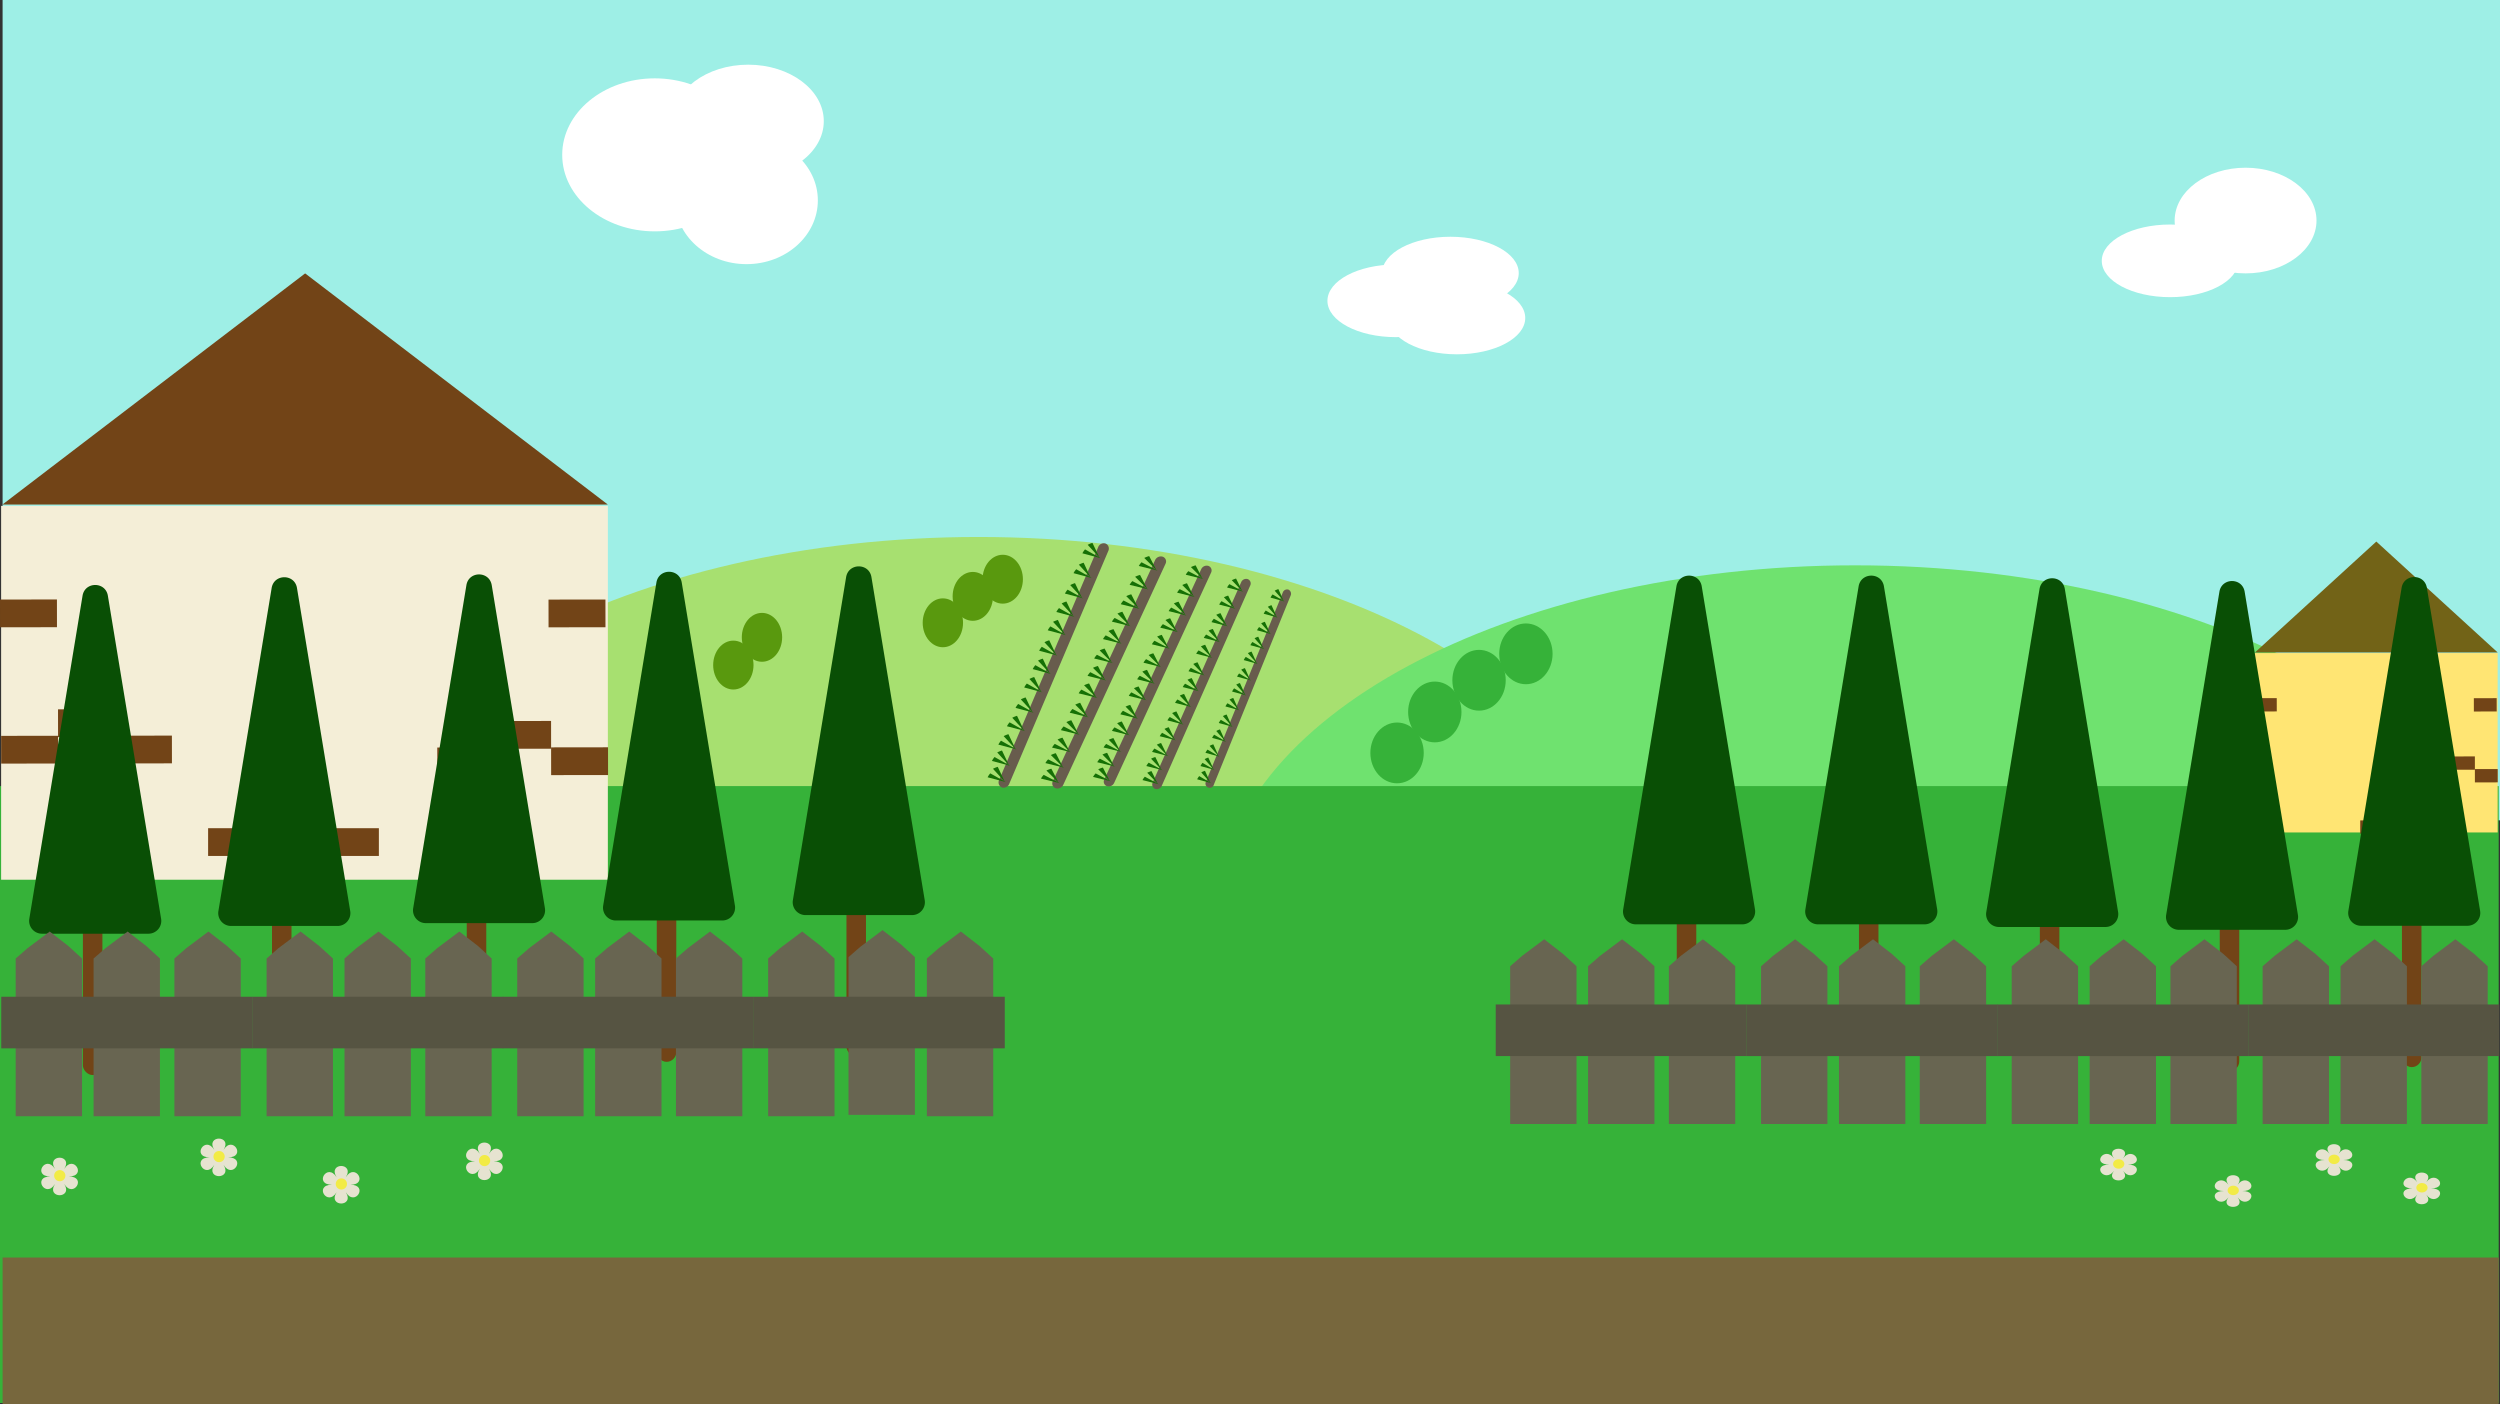 <svg id="Layer_1" data-name="Layer 1" xmlns="http://www.w3.org/2000/svg" viewBox="0 0 1921 1078.95"><rect x="0" y="0" width="1921" height="1078.95" fill="#333333" stroke="none"/><defs><style>.cls-1{fill:#9eefe6;}.cls-2{fill:#a7e070;}.cls-3{fill:#6fe26f;}.cls-4{fill:#36b239;}.cls-5{fill:#011700;}.cls-6{fill:#ffe573;}.cls-7{fill:#726317;}.cls-8{fill:#724417;}.cls-9{fill:#a28900;}.cls-10{fill:#00cfdf;}.cls-11{fill:#e6e3d0;}.cls-12{fill:#f2eb46;}.cls-13{fill:#f4eed7;}.cls-14{fill:#094f05;}.cls-15{fill:#22bcb9;}.cls-16{fill:aqua;}.cls-17{fill:#686551;}.cls-18{fill:#565442;}.cls-19{fill:#fff;}.cls-20{fill:#59990e;}.cls-21{fill:#685c4d;}.cls-22{fill:#157005;}.cls-23{fill:#77673d;}</style></defs><rect class="cls-1" x="2" width="1919" height="630.34"/><path class="cls-2" d="M750.87,679.06l-489.46-3.55C265,530.69,484.8,412.61,750.87,412.61c268.53,0,489.5,120.28,489.5,266.45Z" transform="translate(1 0)"/><path class="cls-3" d="M1424.5,700.85,935,697.3c3.55-144.82,223.39-262.9,489.46-262.9C1693,434.4,1914,554.68,1914,700.85Z" transform="translate(1 0)"/><rect class="cls-4" y="604.03" width="1920" height="474.03"/><path class="cls-5" d="M1923,569.05" transform="translate(1 0)"/><rect class="cls-6" x="1732.3" y="501.84" width="186.91" height="137.82"/><polygon class="cls-7" points="1825.96 416.13 1872.59 458.74 1919.22 501.35 1825.96 501.35 1732.7 501.35 1779.33 458.74 1825.96 416.13"/><rect class="cls-8" x="1813.61" y="630.41" width="17.54" height="10.23"/><rect class="cls-8" x="1831.14" y="620.67" width="17.54" height="10.23"/><rect class="cls-8" x="1883.19" y="581.15" width="17.54" height="10.23" transform="translate(3785.91 1169.32) rotate(179.9)"/><rect class="cls-8" x="1865.67" y="590.92" width="17.54" height="10.23" transform="translate(3750.88 1188.89) rotate(179.9)"/><rect class="cls-8" x="1900.74" y="590.86" width="17.54" height="10.23" transform="translate(3821.02 1188.71) rotate(179.9)"/><rect class="cls-8" x="1899.94" y="536.37" width="17.54" height="10.23" transform="translate(3819.33 1079.75) rotate(179.9)"/><rect class="cls-8" x="1730.96" y="536.36" width="17.54" height="10.23" transform="translate(3481.37 1080) rotate(179.9)"/><path class="cls-9" d="M937,536.92" transform="translate(1 0)"/><path class="cls-10" d="M679.39,649.16" transform="translate(1 0)"/><path class="cls-11" d="M48.35,898.22c7.1-11.54-14.2-11.54-7.1,0C34.15,886.68,23.5,904,37.7,904c-14.2,0-3.55,17.31,3.55,5.77-7.1,11.54,14.2,11.54,7.1,0C55.45,921.3,66.1,904,51.9,904,66.1,904,55.45,886.68,48.35,898.22Z" transform="translate(1 0)"/><ellipse class="cls-12" cx="45.93" cy="903.39" rx="4.33" ry="4.3"/><path class="cls-11" d="M170.76,883.55c7.1-11.54-14.2-11.54-7.1,0-7.1-11.54-17.75,5.77-3.55,5.77-14.2,0-3.55,17.32,3.55,5.77-7.1,11.55,14.2,11.55,7.1,0,7.1,11.55,17.75-5.77,3.55-5.77C188.51,889.32,177.86,872,170.76,883.55Z" transform="translate(1 0)"/><ellipse class="cls-12" cx="168.34" cy="888.72" rx="4.33" ry="4.3"/><path class="cls-11" d="M264.73,904.59c7.1-11.55-14.2-11.55-7.1,0-7.1-11.55-17.75,5.77-3.55,5.77-14.2,0-3.55,17.31,3.55,5.77-7.1,11.54,14.2,11.54,7.1,0,7.1,11.54,17.75-5.77,3.55-5.77C282.48,910.36,271.83,893,264.73,904.59Z" transform="translate(1 0)"/><ellipse class="cls-12" cx="262.31" cy="909.76" rx="4.33" ry="4.3"/><path class="cls-11" d="M374.76,886.6c7.1-11.55-14.2-11.55-7.1,0-7.1-11.55-17.75,5.77-3.55,5.77-14.2,0-3.55,17.31,3.55,5.77-7.1,11.54,14.2,11.54,7.1,0,7.1,11.54,17.75-5.77,3.55-5.77C392.51,892.37,381.86,875.05,374.76,886.6Z" transform="translate(1 0)"/><ellipse class="cls-12" cx="372.34" cy="891.77" rx="4.33" ry="4.3"/><path class="cls-11" d="M1796,886.48c7.1-9.74-14.2-9.74-7.1,0-7.1-9.74-17.75,4.87-3.55,4.87-14.2,0-3.55,14.61,3.55,4.87-7.1,9.74,14.2,9.74,7.1,0,7.1,9.74,17.75-4.87,3.55-4.87C1813.7,891.35,1803.05,876.74,1796,886.48Z" transform="translate(1 0)"/><ellipse class="cls-12" cx="1793.53" cy="890.85" rx="4.33" ry="3.63"/><path class="cls-5" d="M478,528.8" transform="translate(1 0)"/><rect class="cls-13" x="0.86" y="388.72" width="466.21" height="287.26"/><polygon class="cls-8" points="234.46 210.08 350.77 298.89 467.07 387.71 234.46 387.71 1.86 387.71 118.16 298.89 234.46 210.08"/><rect class="cls-8" x="203.65" y="656.7" width="43.74" height="21.32"/><rect class="cls-8" x="247.39" y="636.39" width="43.74" height="21.32"/><rect class="cls-8" x="159.91" y="636.39" width="43.74" height="21.32"/><rect class="cls-8" x="43.59" y="545.04" width="43.74" height="21.32" transform="translate(132.7 1111.31) rotate(179.92)"/><rect class="cls-8" x="-0.12" y="565.4" width="43.74" height="21.32" transform="translate(45.3 1152.09) rotate(179.92)"/><rect class="cls-8" x="87.35" y="565.28" width="43.74" height="21.32" transform="translate(220.26 1151.72) rotate(179.92)"/><rect class="cls-8" x="378.71" y="554.02" width="43.74" height="21.32" transform="translate(802.96 1128.79) rotate(179.92)"/><rect class="cls-8" x="335" y="574.38" width="43.74" height="21.32" transform="translate(715.57 1169.58) rotate(179.92)"/><rect class="cls-8" x="422.48" y="574.26" width="43.74" height="21.32" transform="translate(890.52 1169.21) rotate(179.92)"/><rect class="cls-8" x="420.49" y="460.7" width="43.74" height="21.32" transform="translate(886.38 942.09) rotate(179.92)"/><rect class="cls-8" x="-0.99" y="460.67" width="43.74" height="21.32" transform="translate(43.43 942.62) rotate(179.92)"/><rect class="cls-8" x="209" y="691.21" width="15" height="128.91" rx="7.5"/><path class="cls-14" d="M207.74,451.81,166.82,700.05a9.86,9.86,0,0,0,9.73,11.46h81.83a9.86,9.86,0,0,0,9.73-11.46L227.2,451.81C225.38,440.8,209.55,440.8,207.74,451.81Z" transform="translate(1 0)"/><rect class="cls-8" x="1845.65" y="691.07" width="15" height="128.91" rx="7.5"/><path class="cls-14" d="M1844.39,451.67l-40.91,248.24a9.86,9.86,0,0,0,9.73,11.46H1895a9.86,9.86,0,0,0,9.72-11.46l-40.91-248.24C1862,440.66,1846.21,440.66,1844.39,451.67Z" transform="translate(1 0)"/><rect class="cls-8" x="358.65" y="689.04" width="15" height="128.91" rx="7.5"/><path class="cls-14" d="M357.39,449.64,316.48,697.88a9.86,9.86,0,0,0,9.73,11.46H408a9.86,9.86,0,0,0,9.72-11.46L376.85,449.64C375,438.63,359.21,438.63,357.39,449.64Z" transform="translate(1 0)"/><rect class="cls-8" x="504.65" y="687.01" width="15" height="128.91" rx="7.5"/><path class="cls-14" d="M503.39,447.61,462.48,695.85a9.86,9.86,0,0,0,9.73,11.46H554a9.86,9.86,0,0,0,9.72-11.46L522.85,447.61C521,436.6,505.21,436.6,503.39,447.61Z" transform="translate(1 0)"/><rect class="cls-8" x="1705.65" y="694.12" width="15" height="128.91" rx="7.5"/><path class="cls-14" d="M1704.39,454.72,1663.48,703a9.86,9.86,0,0,0,9.73,11.46H1755a9.86,9.86,0,0,0,9.72-11.46l-40.91-248.24C1722,443.71,1706.21,443.71,1704.39,454.72Z" transform="translate(1 0)"/><rect class="cls-8" x="63.69" y="697.16" width="15" height="128.91" rx="7.5"/><path class="cls-14" d="M62.43,457.76,21.52,706a9.85,9.85,0,0,0,9.72,11.46h81.83A9.85,9.85,0,0,0,122.8,706L81.89,457.76C80.07,446.75,64.25,446.75,62.43,457.76Z" transform="translate(1 0)"/><rect class="cls-8" x="1567.42" y="692" width="15" height="128.91" rx="7.5"/><path class="cls-14" d="M1566.16,452.6l-40.91,248.24A9.86,9.86,0,0,0,1535,712.3h81.83a9.87,9.87,0,0,0,9.73-11.46L1585.62,452.6C1583.81,441.59,1568,441.59,1566.16,452.6Z" transform="translate(1 0)"/><rect class="cls-8" x="1428.42" y="689.97" width="15" height="128.91" rx="7.5"/><path class="cls-14" d="M1427.16,450.57,1386.25,698.8a9.86,9.86,0,0,0,9.73,11.47h81.83a9.87,9.87,0,0,0,9.73-11.47l-40.92-248.23C1444.81,439.56,1429,439.56,1427.16,450.57Z" transform="translate(1 0)"/><rect class="cls-8" x="1288.42" y="689.97" width="15" height="128.91" rx="7.5"/><path class="cls-14" d="M1287.16,450.57,1246.25,698.8a9.86,9.86,0,0,0,9.73,11.47h81.83a9.87,9.87,0,0,0,9.73-11.47l-40.92-248.23C1304.81,439.56,1289,439.56,1287.16,450.57Z" transform="translate(1 0)"/><path class="cls-15" d="M1232.57,725.91" transform="translate(1 0)"/><path class="cls-16" d="M1151.64,730.09" transform="translate(1 0)"/><path class="cls-10" d="M1330.14,742.61" transform="translate(1 0)"/><path class="cls-10" d="M1262.51,689.2" transform="translate(1 0)"/><polygon class="cls-17" points="1211.4 863.69 1198.65 863.69 1185.9 863.69 1173.15 863.69 1160.4 863.69 1160.4 833.39 1160.4 803.08 1160.4 772.78 1160.4 742.47 1169.55 734.5 1186.55 721.74 1200.94 732.9 1211.4 742.47 1211.4 772.78 1211.4 803.08 1211.4 833.39 1211.4 863.69"/><polygon class="cls-17" points="1271.27 863.69 1258.52 863.69 1245.77 863.69 1233.02 863.69 1220.27 863.69 1220.27 833.39 1220.27 803.08 1220.27 772.78 1220.27 742.47 1229.42 734.5 1246.42 721.74 1260.81 732.9 1271.27 742.47 1271.27 772.78 1271.27 803.08 1271.27 833.39 1271.27 863.69"/><polygon class="cls-17" points="1333.36 863.69 1320.61 863.69 1307.86 863.69 1295.11 863.69 1282.36 863.69 1282.36 833.39 1282.36 803.08 1282.36 772.78 1282.36 742.47 1291.51 734.5 1308.51 721.74 1322.89 732.9 1333.36 742.47 1333.36 772.78 1333.36 803.08 1333.36 833.39 1333.36 863.69"/><rect class="cls-18" x="1224.94" y="695.21" width="39.66" height="192.91" transform="translate(454.1 2036.44) rotate(-90)"/><path class="cls-15" d="M1425.37,725.91" transform="translate(1 0)"/><path class="cls-16" d="M1344.43,730.09" transform="translate(1 0)"/><path class="cls-10" d="M1522.94,742.61" transform="translate(1 0)"/><path class="cls-10" d="M1455.3,689.2" transform="translate(1 0)"/><polygon class="cls-17" points="1404.19 863.69 1391.44 863.69 1378.69 863.69 1365.94 863.69 1353.19 863.69 1353.19 833.39 1353.19 803.08 1353.19 772.78 1353.19 742.47 1362.35 734.5 1379.35 721.74 1393.73 732.9 1404.19 742.47 1404.19 772.78 1404.19 803.08 1404.19 833.39 1404.19 863.69"/><polygon class="cls-17" points="1464.07 863.69 1451.32 863.69 1438.57 863.69 1425.82 863.69 1413.07 863.69 1413.07 833.39 1413.07 803.08 1413.07 772.78 1413.07 742.47 1422.22 734.5 1439.22 721.74 1453.6 732.9 1464.07 742.47 1464.07 772.78 1464.07 803.08 1464.07 833.39 1464.07 863.69"/><polygon class="cls-17" points="1526.15 863.69 1513.4 863.69 1500.65 863.69 1487.9 863.69 1475.15 863.69 1475.15 833.39 1475.15 803.08 1475.15 772.78 1475.15 742.47 1484.31 734.5 1501.31 721.74 1515.69 732.9 1526.15 742.47 1526.15 772.78 1526.15 803.08 1526.15 833.39 1526.15 863.69"/><rect class="cls-18" x="1417.73" y="695.21" width="39.66" height="192.91" transform="translate(646.89 2229.24) rotate(-90)"/><path class="cls-15" d="M1618,725.91" transform="translate(1 0)"/><path class="cls-16" d="M1537,730.09" transform="translate(1 0)"/><path class="cls-10" d="M1715.54,742.61" transform="translate(1 0)"/><path class="cls-10" d="M1647.91,689.2" transform="translate(1 0)"/><polygon class="cls-17" points="1596.8 863.69 1584.05 863.69 1571.3 863.69 1558.55 863.69 1545.8 863.69 1545.8 833.39 1545.8 803.08 1545.8 772.78 1545.8 742.47 1554.95 734.5 1571.95 721.74 1586.34 732.9 1596.8 742.47 1596.8 772.78 1596.8 803.08 1596.8 833.39 1596.8 863.69"/><polygon class="cls-17" points="1656.67 863.69 1643.92 863.69 1631.17 863.69 1618.42 863.69 1605.67 863.69 1605.67 833.39 1605.67 803.08 1605.67 772.78 1605.67 742.47 1614.82 734.5 1631.82 721.74 1646.21 732.9 1656.67 742.47 1656.67 772.78 1656.67 803.08 1656.67 833.39 1656.67 863.69"/><polygon class="cls-17" points="1718.75 863.69 1706 863.69 1693.25 863.69 1680.5 863.69 1667.75 863.69 1667.75 833.39 1667.75 803.08 1667.75 772.78 1667.75 742.47 1676.91 734.5 1693.91 721.74 1708.29 732.9 1718.75 742.47 1718.75 772.78 1718.75 803.08 1718.75 833.39 1718.75 863.69"/><rect class="cls-18" x="1610.33" y="695.21" width="39.66" height="192.91" transform="translate(839.5 2421.84) rotate(-90)"/><path class="cls-15" d="M1810.77,725.91" transform="translate(1 0)"/><path class="cls-16" d="M1729.83,730.09" transform="translate(1 0)"/><path class="cls-10" d="M1908.33,742.61" transform="translate(1 0)"/><path class="cls-10" d="M1840.7,689.2" transform="translate(1 0)"/><polygon class="cls-17" points="1789.59 863.69 1776.84 863.69 1764.09 863.69 1751.34 863.69 1738.59 863.69 1738.59 833.39 1738.59 803.08 1738.59 772.78 1738.59 742.47 1747.75 734.5 1764.75 721.74 1779.13 732.9 1789.59 742.47 1789.59 772.78 1789.59 803.08 1789.59 833.39 1789.59 863.69"/><polygon class="cls-17" points="1849.46 863.69 1836.71 863.69 1823.96 863.69 1811.21 863.69 1798.46 863.69 1798.46 833.39 1798.46 803.08 1798.46 772.78 1798.46 742.47 1807.62 734.5 1824.62 721.74 1839 732.9 1849.46 742.47 1849.46 772.78 1849.46 803.08 1849.46 833.39 1849.46 863.69"/><polygon class="cls-17" points="1911.55 863.69 1898.8 863.69 1886.05 863.69 1873.3 863.69 1860.55 863.69 1860.55 833.39 1860.55 803.08 1860.55 772.78 1860.55 742.47 1869.7 734.5 1886.7 721.74 1901.09 732.9 1911.55 742.47 1911.55 772.78 1911.55 803.08 1911.55 833.39 1911.55 863.69"/><rect class="cls-18" x="1803.13" y="695.21" width="39.66" height="192.91" transform="translate(1032.29 2614.63) rotate(-90)"/><rect class="cls-8" x="650.42" y="682.86" width="15" height="128.91" rx="7.5"/><path class="cls-14" d="M649.16,443.46,608.25,691.7A9.86,9.86,0,0,0,618,703.16h81.83a9.87,9.87,0,0,0,9.73-11.46L668.62,443.46C666.81,432.45,651,432.45,649.16,443.46Z" transform="translate(1 0)"/><path class="cls-15" d="M84.22,720" transform="translate(1 0)"/><path class="cls-16" d="M3.28,724.14" transform="translate(1 0)"/><path class="cls-10" d="M181.78,736.66" transform="translate(1 0)"/><path class="cls-10" d="M114.15,683.25" transform="translate(1 0)"/><polygon class="cls-17" points="63.04 857.74 50.29 857.74 37.54 857.74 24.79 857.74 12.04 857.74 12.04 827.44 12.04 797.13 12.04 766.83 12.04 736.52 21.2 728.55 38.2 715.79 52.58 726.95 63.04 736.52 63.04 766.83 63.04 797.13 63.04 827.44 63.04 857.74"/><polygon class="cls-17" points="122.91 857.74 110.16 857.74 97.41 857.74 84.66 857.74 71.91 857.74 71.91 827.44 71.91 797.13 71.91 766.83 71.91 736.52 81.07 728.55 98.07 715.79 112.45 726.95 122.91 736.52 122.91 766.83 122.91 797.13 122.91 827.44 122.91 857.74"/><polygon class="cls-17" points="185 857.74 172.25 857.74 159.5 857.74 146.75 857.74 134 857.74 134 827.44 134 797.13 134 766.83 134 736.52 143.16 728.55 160.16 715.79 174.54 726.95 185 736.52 185 766.83 185 797.13 185 827.44 185 857.74"/><rect class="cls-18" x="76.58" y="689.27" width="39.66" height="192.91" transform="translate(-688.31 882.14) rotate(-90)"/><path class="cls-15" d="M277,720" transform="translate(1 0)"/><path class="cls-16" d="M196.08,724.14" transform="translate(1 0)"/><path class="cls-10" d="M374.58,736.66" transform="translate(1 0)"/><path class="cls-10" d="M307,683.25" transform="translate(1 0)"/><polygon class="cls-17" points="255.84 857.74 243.09 857.74 230.34 857.74 217.59 857.74 204.84 857.74 204.84 827.44 204.84 797.13 204.84 766.83 204.84 736.52 213.99 728.55 230.99 715.79 245.38 726.95 255.84 736.52 255.84 766.83 255.84 797.13 255.84 827.44 255.84 857.74"/><polygon class="cls-17" points="315.71 857.74 302.96 857.74 290.21 857.74 277.46 857.74 264.71 857.74 264.71 827.44 264.71 797.13 264.71 766.83 264.71 736.52 273.86 728.55 290.86 715.79 305.25 726.95 315.71 736.52 315.71 766.83 315.71 797.13 315.71 827.44 315.71 857.74"/><polygon class="cls-17" points="377.8 857.74 365.05 857.74 352.3 857.74 339.55 857.74 326.8 857.74 326.8 827.44 326.8 797.13 326.8 766.83 326.8 736.52 335.95 728.55 352.95 715.79 367.34 726.95 377.8 736.52 377.8 766.83 377.8 797.13 377.8 827.44 377.8 857.74"/><rect class="cls-18" x="269.38" y="689.27" width="39.66" height="192.91" transform="translate(-495.51 1074.93) rotate(-90)"/><path class="cls-15" d="M469.62,720" transform="translate(1 0)"/><path class="cls-16" d="M388.68,724.14" transform="translate(1 0)"/><path class="cls-10" d="M567.18,736.66" transform="translate(1 0)"/><path class="cls-10" d="M499.55,683.25" transform="translate(1 0)"/><polygon class="cls-17" points="448.44 857.74 435.69 857.74 422.94 857.74 410.19 857.74 397.44 857.74 397.44 827.44 397.44 797.13 397.44 766.83 397.44 736.52 406.6 728.55 423.6 715.79 437.98 726.95 448.44 736.52 448.44 766.83 448.44 797.13 448.44 827.44 448.44 857.74"/><polygon class="cls-17" points="508.31 857.74 495.56 857.74 482.81 857.74 470.06 857.74 457.31 857.74 457.31 827.44 457.31 797.13 457.31 766.83 457.31 736.52 466.47 728.55 483.47 715.79 497.85 726.95 508.31 736.52 508.31 766.83 508.31 797.13 508.31 827.44 508.31 857.74"/><polygon class="cls-17" points="570.4 857.74 557.65 857.74 544.9 857.74 532.15 857.74 519.4 857.74 519.4 827.44 519.4 797.13 519.4 766.83 519.4 736.52 528.55 728.55 545.55 715.79 559.94 726.95 570.4 736.52 570.4 766.83 570.4 797.13 570.4 827.44 570.4 857.74"/><rect class="cls-18" x="461.98" y="689.27" width="39.66" height="192.91" transform="translate(-302.91 1267.53) rotate(-90)"/><path class="cls-15" d="M662.41,720" transform="translate(1 0)"/><path class="cls-16" d="M581.48,724.14" transform="translate(1 0)"/><path class="cls-10" d="M760,736.66" transform="translate(1 0)"/><path class="cls-10" d="M692.35,683.25" transform="translate(1 0)"/><polygon class="cls-17" points="641.24 857.74 628.49 857.74 615.74 857.74 602.99 857.74 590.24 857.74 590.24 827.44 590.24 797.13 590.24 766.83 590.24 736.52 599.39 728.55 616.39 715.79 630.78 726.95 641.24 736.52 641.24 766.83 641.24 797.13 641.24 827.44 641.24 857.74"/><polygon class="cls-17" points="703 856.66 690.25 856.66 677.5 856.66 664.75 856.66 652 856.66 652 826.35 652 796.05 652 765.74 652 735.44 661.15 727.46 678.15 714.7 692.54 725.87 703 735.44 703 765.74 703 796.05 703 826.35 703 856.66"/><polygon class="cls-17" points="763.2 857.74 750.45 857.74 737.7 857.74 724.95 857.74 712.2 857.74 712.2 827.44 712.2 797.13 712.2 766.83 712.2 736.52 721.35 728.55 738.35 715.79 752.73 726.95 763.2 736.52 763.2 766.83 763.2 797.13 763.2 827.44 763.2 857.74"/><rect class="cls-18" x="654.78" y="689.27" width="39.66" height="192.91" transform="translate(-110.11 1460.33) rotate(-90)"/><path class="cls-11" d="M1863.44,908.3c7.1-9.74-14.2-9.74-7.1,0-7.1-9.74-17.75,4.87-3.55,4.87-14.2,0-3.55,14.61,3.55,4.87-7.1,9.74,14.2,9.74,7.1,0,7.1,9.74,17.75-4.87,3.55-4.87C1881.19,913.17,1870.54,898.56,1863.44,908.3Z" transform="translate(1 0)"/><ellipse class="cls-12" cx="1861.02" cy="912.67" rx="4.33" ry="3.63"/><path class="cls-11" d="M1630.44,890c7.1-9.74-14.2-9.74-7.1,0-7.1-9.74-17.75,4.87-3.55,4.87-14.2,0-3.55,14.61,3.55,4.87-7.1,9.74,14.2,9.74,7.1,0,7.1,9.74,17.75-4.87,3.55-4.87C1648.19,894.9,1637.54,880.29,1630.44,890Z" transform="translate(1 0)"/><ellipse class="cls-12" cx="1628.02" cy="894.4" rx="4.33" ry="3.63"/><path class="cls-11" d="M1718.44,910.33c7.1-9.74-14.2-9.74-7.1,0-7.1-9.74-17.75,4.87-3.55,4.87-14.2,0-3.55,14.61,3.55,4.87-7.1,9.74,14.2,9.74,7.1,0,7.1,9.74,17.75-4.87,3.55-4.87C1736.19,915.2,1725.54,900.59,1718.44,910.33Z" transform="translate(1 0)"/><ellipse class="cls-12" cx="1716.02" cy="914.7" rx="4.33" ry="3.63"/><ellipse class="cls-19" cx="574.92" cy="93.09" rx="58.08" ry="43.39"/><ellipse class="cls-19" cx="503.13" cy="118.99" rx="71.13" ry="58.79"/><ellipse class="cls-19" cx="573.61" cy="153.98" rx="54.82" ry="48.99"/><ellipse class="cls-19" cx="1072.5" cy="231.15" rx="52.5" ry="27.91"/><ellipse class="cls-19" cx="1114.5" cy="209.83" rx="52.5" ry="27.91"/><ellipse class="cls-19" cx="1119.5" cy="244.34" rx="52.5" ry="27.91"/><ellipse class="cls-19" cx="1667.5" cy="200.43" rx="52.5" ry="27.91"/><ellipse class="cls-19" cx="1725.5" cy="169.47" rx="54.5" ry="40.6"/><ellipse class="cls-4" cx="1102.5" cy="547.07" rx="20.5" ry="23.35"/><ellipse class="cls-4" cx="1136.5" cy="522.71" rx="20.5" ry="23.35"/><ellipse class="cls-4" cx="1172.5" cy="502.41" rx="20.5" ry="23.35"/><ellipse class="cls-4" cx="1073.5" cy="578.54" rx="20.5" ry="23.35"/><ellipse class="cls-20" cx="747.5" cy="458.25" rx="15.5" ry="18.78"/><ellipse class="cls-20" cx="724.5" cy="478.56" rx="15.5" ry="18.78"/><ellipse class="cls-20" cx="770.5" cy="445.06" rx="15.5" ry="18.78"/><ellipse class="cls-20" cx="563.5" cy="511.04" rx="15.5" ry="18.78"/><ellipse class="cls-20" cx="585.5" cy="489.72" rx="15.5" ry="18.78"/><path class="cls-21" d="M1020,765" transform="translate(1 0)"/><path class="cls-21" d="M892.45,427.78a4.88,4.88,0,0,0-5.88,2.62L808,600.22a3.89,3.89,0,0,0,2.14,5.46,4.88,4.88,0,0,0,5.87-2.63l78.57-169.82A3.88,3.88,0,0,0,892.45,427.78Z" transform="translate(1 0)"/><path class="cls-22" d="M888.5,438.46l-14.45-3.55a12,12,0,0,1,.94-1.5,14.77,14.77,0,0,1,1.16-1.37Z" transform="translate(1 0)"/><path class="cls-22" d="M887.61,438.1l-9.37-9.37a18.18,18.18,0,0,1,1.85-.82,17.51,17.51,0,0,1,1.94-.61Z" transform="translate(1 0)"/><path class="cls-22" d="M881.48,452.93,867,449.39a13.33,13.33,0,0,1,.94-1.5,14.77,14.77,0,0,1,1.16-1.37Z" transform="translate(1 0)"/><path class="cls-22" d="M880.59,452.57l-9.37-9.36a16.22,16.22,0,0,1,1.85-.82c.63-.24,1.28-.44,1.94-.62Z" transform="translate(1 0)"/><path class="cls-22" d="M874.67,467.82l-14.45-3.54a12.5,12.5,0,0,1,2.1-2.87Z" transform="translate(1 0)"/><path class="cls-22" d="M873.77,467.46l-9.36-9.37a18,18,0,0,1,1.84-.81,17.72,17.72,0,0,1,2-.62Z" transform="translate(1 0)"/><path class="cls-22" d="M867.85,481.22l-14.45-3.54a12.49,12.49,0,0,1,.94-1.5,13.57,13.57,0,0,1,1.16-1.37Z" transform="translate(1 0)"/><path class="cls-22" d="M867,480.86l-9.37-9.37a19.63,19.63,0,0,1,3.79-1.43Z" transform="translate(1 0)"/><path class="cls-22" d="M861,494.62l-14.45-3.54a10.73,10.73,0,0,1,.94-1.5,11.46,11.46,0,0,1,1.16-1.38Z" transform="translate(1 0)"/><path class="cls-22" d="M860.14,494.26l-9.36-9.37a19.31,19.31,0,0,1,1.84-.82,20.12,20.12,0,0,1,2-.61Z" transform="translate(1 0)"/><path class="cls-22" d="M854.22,509.51,839.77,506a10.73,10.73,0,0,1,.94-1.5,13.67,13.67,0,0,1,1.16-1.38Z" transform="translate(1 0)"/><path class="cls-22" d="M853.33,509.15,844,499.78a18.18,18.18,0,0,1,1.85-.82c.63-.23,1.28-.44,1.94-.61Z" transform="translate(1 0)"/><path class="cls-22" d="M849.11,522.91l-14.45-3.55a11.25,11.25,0,0,1,.94-1.49,12.47,12.47,0,0,1,1.16-1.38Z" transform="translate(1 0)"/><path class="cls-22" d="M848.22,522.55l-9.37-9.37a17.25,17.25,0,0,1,1.85-.82,19.1,19.1,0,0,1,1.94-.61Z" transform="translate(1 0)"/><path class="cls-22" d="M842.3,536.31l-14.45-3.55a11.17,11.17,0,0,1,.93-1.49,13.67,13.67,0,0,1,1.16-1.38Z" transform="translate(1 0)"/><path class="cls-22" d="M841.4,536,832,526.58a18.18,18.18,0,0,1,1.85-.82,20.12,20.12,0,0,1,2-.61Z" transform="translate(1 0)"/><path class="cls-22" d="M835.48,551.2,821,547.65a12,12,0,0,1,.94-1.5,13.37,13.37,0,0,1,1.16-1.37Z" transform="translate(1 0)"/><path class="cls-22" d="M834.59,550.84l-9.37-9.37a15.47,15.47,0,0,1,1.85-.82A16.87,16.87,0,0,1,829,540Z" transform="translate(1 0)"/><path class="cls-22" d="M828.66,564.6l-14.44-3.55a11.94,11.94,0,0,1,.93-1.5,14.77,14.77,0,0,1,1.16-1.37Z" transform="translate(1 0)"/><path class="cls-22" d="M827.77,564.24l-9.37-9.37a16.22,16.22,0,0,1,1.85-.82,18.21,18.21,0,0,1,1.94-.61Z" transform="translate(1 0)"/><path class="cls-22" d="M821.85,578l-14.45-3.54a12,12,0,0,1,.94-1.5,13.37,13.37,0,0,1,1.16-1.37Z" transform="translate(1 0)"/><path class="cls-22" d="M821,577.64l-9.37-9.37a15.47,15.47,0,0,1,1.85-.82,19.12,19.12,0,0,1,1.94-.62Z" transform="translate(1 0)"/><path class="cls-22" d="M816.74,589.91l-14.45-3.55a12,12,0,0,1,.94-1.5,12.21,12.21,0,0,1,1.16-1.37Z" transform="translate(1 0)"/><path class="cls-22" d="M815.84,589.55l-9.36-9.37a15.32,15.32,0,0,1,1.84-.82,17.68,17.68,0,0,1,1.95-.61Z" transform="translate(1 0)"/><path class="cls-22" d="M813.33,601.82l-14.45-3.55a12,12,0,0,1,.94-1.5A13.37,13.37,0,0,1,801,595.4Z" transform="translate(1 0)"/><path class="cls-22" d="M812.44,601.46l-9.37-9.37a15.47,15.47,0,0,1,1.85-.82,16.87,16.87,0,0,1,1.94-.61Z" transform="translate(1 0)"/><path class="cls-21" d="M927.58,434.86a4.61,4.61,0,0,0-5.57,2.5L847.54,598.89a3.7,3.7,0,0,0,2,5.19,4.63,4.63,0,0,0,5.57-2.5l74.47-161.53A3.71,3.71,0,0,0,927.58,434.86Z" transform="translate(1 0)"/><path class="cls-22" d="M923.84,445l-13.69-3.37a11.22,11.22,0,0,1,.88-1.43,12.23,12.23,0,0,1,1.11-1.31Z" transform="translate(1 0)"/><path class="cls-22" d="M923,444.68l-8.88-8.92a18.69,18.69,0,0,1,1.76-.77,18,18,0,0,1,1.84-.59Z" transform="translate(1 0)"/><path class="cls-22" d="M917.19,458.79l-13.7-3.37a12.58,12.58,0,0,1,.89-1.43,13.39,13.39,0,0,1,1.1-1.31Z" transform="translate(1 0)"/><path class="cls-22" d="M916.34,458.45l-8.88-8.92a18.69,18.69,0,0,1,1.76-.77,18,18,0,0,1,1.84-.59Z" transform="translate(1 0)"/><path class="cls-22" d="M910.73,473,897,469.58a11.22,11.22,0,0,1,.88-1.43,12.21,12.21,0,0,1,1.1-1.3Z" transform="translate(1 0)"/><path class="cls-22" d="M909.88,472.61,901,463.7a16.46,16.46,0,0,1,1.76-.78,18,18,0,0,1,1.84-.59Z" transform="translate(1 0)"/><path class="cls-22" d="M904.27,485.69l-13.69-3.37a11.86,11.86,0,0,1,.88-1.42,13.39,13.39,0,0,1,1.1-1.31Z" transform="translate(1 0)"/><path class="cls-22" d="M903.42,485.35l-8.88-8.91a16.46,16.46,0,0,1,1.76-.78,17.93,17.93,0,0,1,1.84-.58Z" transform="translate(1 0)"/><path class="cls-22" d="M897.81,498.44l-13.69-3.37a12,12,0,0,1,.88-1.43,12.14,12.14,0,0,1,1.11-1.3Z" transform="translate(1 0)"/><path class="cls-22" d="M897,498.1l-8.88-8.91a16.46,16.46,0,0,1,1.76-.78,18,18,0,0,1,1.84-.59Z" transform="translate(1 0)"/><path class="cls-22" d="M891.35,512.6l-13.69-3.37a11.12,11.12,0,0,1,.88-1.42,11.32,11.32,0,0,1,1.11-1.31Z" transform="translate(1 0)"/><path class="cls-22" d="M890.5,512.26l-8.88-8.91a16.46,16.46,0,0,1,1.76-.78,17.93,17.93,0,0,1,1.84-.58Z" transform="translate(1 0)"/><path class="cls-22" d="M886.51,525.35,872.81,522a11.3,11.3,0,0,1,.89-1.43,13.39,13.39,0,0,1,1.1-1.31Z" transform="translate(1 0)"/><path class="cls-22" d="M885.66,525l-8.88-8.92a18.5,18.5,0,0,1,1.75-.77,18.79,18.79,0,0,1,1.84-.59Z" transform="translate(1 0)"/><path class="cls-22" d="M880.05,538.09l-13.7-3.37a11.2,11.2,0,0,1,.89-1.42,12.31,12.31,0,0,1,1.1-1.31Z" transform="translate(1 0)"/><path class="cls-22" d="M879.2,537.75l-8.88-8.91a16.29,16.29,0,0,1,1.75-.78,18.74,18.74,0,0,1,1.84-.58Z" transform="translate(1 0)"/><path class="cls-22" d="M873.59,552.25l-13.7-3.37a12,12,0,0,1,.89-1.42,13.39,13.39,0,0,1,1.1-1.31Z" transform="translate(1 0)"/><path class="cls-22" d="M872.74,551.91,863.86,543a16.29,16.29,0,0,1,1.75-.78,18.11,18.11,0,0,1,1.85-.58Z" transform="translate(1 0)"/><path class="cls-22" d="M867.13,565l-13.7-3.37a11.3,11.3,0,0,1,.89-1.43,13.29,13.29,0,0,1,1.1-1.3Z" transform="translate(1 0)"/><path class="cls-22" d="M866.28,564.66l-8.88-8.91a17.23,17.23,0,0,1,1.75-.78,18.14,18.14,0,0,1,1.85-.59Z" transform="translate(1 0)"/><path class="cls-22" d="M860.67,577.74,847,574.37a12,12,0,0,1,.89-1.42,13.39,13.39,0,0,1,1.1-1.31Z" transform="translate(1 0)"/><path class="cls-22" d="M859.82,577.4l-8.88-8.91a17.23,17.23,0,0,1,1.75-.78,18.11,18.11,0,0,1,1.85-.58Z" transform="translate(1 0)"/><path class="cls-22" d="M855.82,589.07l-13.69-3.37a10.79,10.79,0,0,1,.89-1.42,12.12,12.12,0,0,1,1.1-1.31Z" transform="translate(1 0)"/><path class="cls-22" d="M855,588.73l-8.88-8.91a16.29,16.29,0,0,1,1.75-.78,17.93,17.93,0,0,1,1.84-.58Z" transform="translate(1 0)"/><path class="cls-22" d="M852.59,600.4,838.9,597a10.79,10.79,0,0,1,.89-1.42,13.39,13.39,0,0,1,1.1-1.31Z" transform="translate(1 0)"/><path class="cls-22" d="M851.75,600.06l-8.88-8.91a16.29,16.29,0,0,1,1.75-.78,17.93,17.93,0,0,1,1.84-.58Z" transform="translate(1 0)"/><path class="cls-21" d="M848.53,417.65a4.61,4.61,0,0,0-5.69,2.77l-76.11,178.9a4.23,4.23,0,0,0,2.07,5.75,4.61,4.61,0,0,0,5.69-2.77L850.6,423.4A4.23,4.23,0,0,0,848.53,417.65Z" transform="translate(1 0)"/><path class="cls-22" d="M844.71,428.9l-14-3.73a11.94,11.94,0,0,1,.91-1.58,15.19,15.19,0,0,1,1.12-1.45Z" transform="translate(1 0)"/><path class="cls-22" d="M843.84,428.52l-9.07-9.87a18.51,18.51,0,0,1,1.79-.86,16,16,0,0,1,1.88-.64Z" transform="translate(1 0)"/><path class="cls-22" d="M837.91,444.15l-14-3.73a13.16,13.16,0,0,1,.91-1.58A12.76,12.76,0,0,1,826,437.4Z" transform="translate(1 0)"/><path class="cls-22" d="M837,443.78,828,433.91a17.43,17.43,0,0,1,1.79-.87,19.79,19.79,0,0,1,1.88-.64Z" transform="translate(1 0)"/><path class="cls-22" d="M831.31,459.84l-14-3.73a11.94,11.94,0,0,1,.91-1.58,14,14,0,0,1,1.12-1.45Z" transform="translate(1 0)"/><path class="cls-22" d="M830.44,459.46l-9.07-9.87a15.53,15.53,0,0,1,1.79-.86,16.66,16.66,0,0,1,1.88-.65Z" transform="translate(1 0)"/><path class="cls-22" d="M824.71,474l-14-3.73a11.94,11.94,0,0,1,.91-1.58,12.66,12.66,0,0,1,1.12-1.44Z" transform="translate(1 0)"/><path class="cls-22" d="M823.84,473.58l-9.07-9.87a16.48,16.48,0,0,1,1.79-.87,18,18,0,0,1,1.88-.64Z" transform="translate(1 0)"/><path class="cls-22" d="M818.1,488.07l-14-3.73a11.94,11.94,0,0,1,.91-1.58,13.72,13.72,0,0,1,1.12-1.45Z" transform="translate(1 0)"/><path class="cls-22" d="M817.24,487.69l-9.08-9.87A15.53,15.53,0,0,1,810,477a19.1,19.1,0,0,1,1.89-.65Z" transform="translate(1 0)"/><path class="cls-22" d="M811.5,503.75l-14-3.73a11.94,11.94,0,0,1,.91-1.58,12.66,12.66,0,0,1,1.12-1.44Z" transform="translate(1 0)"/><path class="cls-22" d="M810.64,503.38l-9.08-9.87a17.43,17.43,0,0,1,1.79-.87,19.07,19.07,0,0,1,1.89-.64Z" transform="translate(1 0)"/><path class="cls-22" d="M806.55,517.87l-14-3.73a13.08,13.08,0,0,1,.9-1.58,15.31,15.31,0,0,1,1.13-1.45Z" transform="translate(1 0)"/><path class="cls-22" d="M805.69,517.49l-9.08-9.87a17.37,17.37,0,0,1,1.79-.86,19.84,19.84,0,0,1,1.88-.65Z" transform="translate(1 0)"/><path class="cls-22" d="M800,532l-14-3.74a12.52,12.52,0,0,1,.9-1.58,14,14,0,0,1,1.13-1.44Z" transform="translate(1 0)"/><path class="cls-22" d="M799.08,531.61,790,521.74a15.53,15.53,0,0,1,1.79-.86,17.38,17.38,0,0,1,1.88-.65Z" transform="translate(1 0)"/><path class="cls-22" d="M793.35,547.67l-14-3.73a13.16,13.16,0,0,1,.91-1.58,13.83,13.83,0,0,1,1.13-1.45Z" transform="translate(1 0)"/><path class="cls-22" d="M792.48,547.29l-9.07-9.87a17.37,17.37,0,0,1,1.79-.86,19.84,19.84,0,0,1,1.88-.65Z" transform="translate(1 0)"/><path class="cls-22" d="M786.75,561.79l-14-3.74a13,13,0,0,1,.91-1.57,12.86,12.86,0,0,1,1.13-1.45Z" transform="translate(1 0)"/><path class="cls-22" d="M785.88,561.41l-9.07-9.87a15.53,15.53,0,0,1,1.79-.86,16.66,16.66,0,0,1,1.88-.65Z" transform="translate(1 0)"/><path class="cls-22" d="M780.15,575.9l-14-3.73a11.94,11.94,0,0,1,.91-1.58,15.19,15.19,0,0,1,1.12-1.45Z" transform="translate(1 0)"/><path class="cls-22" d="M779.28,575.52l-9.07-9.87a19.71,19.71,0,0,1,1.79-.86,16,16,0,0,1,1.88-.64Z" transform="translate(1 0)"/><path class="cls-22" d="M775.2,588.45l-14-3.73a11.94,11.94,0,0,1,.91-1.58,13.72,13.72,0,0,1,1.12-1.45Z" transform="translate(1 0)"/><path class="cls-22" d="M774.33,588.07l-9.07-9.87a16.43,16.43,0,0,1,1.79-.86,18.07,18.07,0,0,1,1.88-.65Z" transform="translate(1 0)"/><path class="cls-22" d="M771.89,601l-14-3.73a11.94,11.94,0,0,1,.91-1.58,12.77,12.77,0,0,1,1.12-1.45Z" transform="translate(1 0)"/><path class="cls-22" d="M771,600.62,762,590.75a15.67,15.67,0,0,1,1.8-.86,16,16,0,0,1,1.88-.65Z" transform="translate(1 0)"/><path class="cls-21" d="M957.79,445a4.15,4.15,0,0,0-5.08,2.38l-67.93,153.8a3.59,3.59,0,0,0,1.85,5,4.15,4.15,0,0,0,5.08-2.38l67.93-153.81A3.58,3.58,0,0,0,957.79,445Z" transform="translate(1 0)"/><path class="cls-22" d="M954.38,454.66l-12.49-3.21a10.59,10.59,0,0,1,.81-1.36,12.92,12.92,0,0,1,1-1.24Z" transform="translate(1 0)"/><path class="cls-22" d="M953.61,454.34l-8.1-8.49a13.74,13.74,0,0,1,1.6-.74,17.41,17.41,0,0,1,1.68-.56Z" transform="translate(1 0)"/><path class="cls-22" d="M948.31,467.77l-12.49-3.21a10.49,10.49,0,0,1,.81-1.35,11.76,11.76,0,0,1,1-1.25Z" transform="translate(1 0)"/><path class="cls-22" d="M947.54,467.45l-8.1-8.49a16.67,16.67,0,0,1,1.6-.74,17.41,17.41,0,0,1,1.68-.56Z" transform="translate(1 0)"/><path class="cls-22" d="M942.42,481.26l-12.49-3.21a10,10,0,0,1,.81-1.36,11.79,11.79,0,0,1,1-1.24Z" transform="translate(1 0)"/><path class="cls-22" d="M941.65,480.93l-8.1-8.48a12.27,12.27,0,0,1,1.6-.74,15,15,0,0,1,1.68-.56Z" transform="translate(1 0)"/><path class="cls-22" d="M936.53,493.39,924,490.18a10.49,10.49,0,0,1,.81-1.35,11.65,11.65,0,0,1,1-1.25Z" transform="translate(1 0)"/><path class="cls-22" d="M935.76,493.07l-8.1-8.49a15.62,15.62,0,0,1,1.6-.74,15,15,0,0,1,1.68-.55Z" transform="translate(1 0)"/><path class="cls-22" d="M930.64,505.53l-12.49-3.21A10.59,10.59,0,0,1,919,501a11.55,11.55,0,0,1,1-1.24Z" transform="translate(1 0)"/><path class="cls-22" d="M929.86,505.2l-8.09-8.48a13.59,13.59,0,0,1,1.59-.74,16.54,16.54,0,0,1,1.68-.56Z" transform="translate(1 0)"/><path class="cls-22" d="M924.75,519l-12.5-3.2a12.5,12.5,0,0,1,.81-1.36,11.76,11.76,0,0,1,1-1.25Z" transform="translate(1 0)"/><path class="cls-22" d="M924,518.69l-8.1-8.49a16.67,16.67,0,0,1,1.6-.74,15,15,0,0,1,1.68-.55Z" transform="translate(1 0)"/><path class="cls-22" d="M920.33,531.15l-12.5-3.21a13.53,13.53,0,0,1,.81-1.36,13,13,0,0,1,1-1.24Z" transform="translate(1 0)"/><path class="cls-22" d="M919.55,530.83l-8.1-8.49a14.55,14.55,0,0,1,1.6-.74c.54-.21,1.11-.4,1.68-.56Z" transform="translate(1 0)"/><path class="cls-22" d="M914.43,543.29l-12.49-3.21a10,10,0,0,1,.81-1.36,10.73,10.73,0,0,1,1-1.24Z" transform="translate(1 0)"/><path class="cls-22" d="M913.66,543l-8.1-8.48a12.27,12.27,0,0,1,1.6-.74,15,15,0,0,1,1.68-.56Z" transform="translate(1 0)"/><path class="cls-22" d="M908.54,556.77l-12.49-3.21a10.59,10.59,0,0,1,.81-1.36,12.92,12.92,0,0,1,1-1.24Z" transform="translate(1 0)"/><path class="cls-22" d="M907.77,556.45l-8.1-8.49a15.62,15.62,0,0,1,1.6-.74,17.41,17.41,0,0,1,1.68-.56Z" transform="translate(1 0)"/><path class="cls-22" d="M902.65,568.91l-12.49-3.21a10,10,0,0,1,.81-1.36,11.55,11.55,0,0,1,1-1.24Z" transform="translate(1 0)"/><path class="cls-22" d="M901.88,568.58l-8.1-8.48a12.27,12.27,0,0,1,1.6-.74,15,15,0,0,1,1.68-.56Z" transform="translate(1 0)"/><path class="cls-22" d="M896.76,581l-12.5-3.21a11.86,11.86,0,0,1,.82-1.35,11.65,11.65,0,0,1,1-1.25Z" transform="translate(1 0)"/><path class="cls-22" d="M896,580.72l-8.1-8.49a16.67,16.67,0,0,1,1.6-.74,16.48,16.48,0,0,1,1.68-.55Z" transform="translate(1 0)"/><path class="cls-22" d="M892.34,591.83l-12.49-3.21a10.59,10.59,0,0,1,.81-1.36,12.63,12.63,0,0,1,1-1.24Z" transform="translate(1 0)"/><path class="cls-22" d="M891.56,591.51,883.47,583a15.44,15.44,0,0,1,1.59-.74c.55-.21,1.11-.4,1.68-.56Z" transform="translate(1 0)"/><path class="cls-22" d="M889.39,602.62l-12.49-3.21a10.59,10.59,0,0,1,.81-1.36,12.92,12.92,0,0,1,1-1.24Z" transform="translate(1 0)"/><path class="cls-22" d="M888.62,602.29l-8.1-8.48a13.74,13.74,0,0,1,1.6-.74,15,15,0,0,1,1.68-.56Z" transform="translate(1 0)"/><path class="cls-21" d="M989.09,453.08a3.52,3.52,0,0,0-4.41,2.25L925.74,600.45a3.27,3.27,0,1,0,6,2.42l58.94-145.12A3.51,3.51,0,0,0,989.09,453.08Z" transform="translate(1 0)"/><path class="cls-22" d="M986.13,462.21l-10.84-3a10,10,0,0,1,.7-1.28,10.74,10.74,0,0,1,.87-1.17Z" transform="translate(1 0)"/><path class="cls-22" d="M985.46,461.9l-7-8a11.16,11.16,0,0,1,1.38-.7,15,15,0,0,1,1.46-.53Z" transform="translate(1 0)"/><path class="cls-22" d="M980.86,474.58l-10.84-3a11,11,0,0,1,1.58-2.45Z" transform="translate(1 0)"/><path class="cls-22" d="M980.19,474.27l-7-8a13.89,13.89,0,0,1,1.39-.7A14.06,14.06,0,0,1,976,465Z" transform="translate(1 0)"/><path class="cls-22" d="M975.75,487.3l-10.84-3a10.6,10.6,0,0,1,.7-1.28,12.35,12.35,0,0,1,.87-1.18Z" transform="translate(1 0)"/><path class="cls-22" d="M975.08,487l-7-8a12.9,12.9,0,0,1,1.39-.7,14,14,0,0,1,1.46-.52Z" transform="translate(1 0)"/><path class="cls-22" d="M970.64,498.76l-10.84-3a9.37,9.37,0,0,1,.7-1.28,10.85,10.85,0,0,1,.87-1.18Z" transform="translate(1 0)"/><path class="cls-22" d="M970,498.45l-7-8a12,12,0,0,1,1.39-.7,13.84,13.84,0,0,1,1.45-.52Z" transform="translate(1 0)"/><path class="cls-22" d="M965.52,510.21l-10.83-3a9.37,9.37,0,0,1,.7-1.28,10.85,10.85,0,0,1,.87-1.18Z" transform="translate(1 0)"/><path class="cls-22" d="M964.85,509.9l-7-8a12.74,12.74,0,0,1,1.38-.7,14,14,0,0,1,1.46-.52Z" transform="translate(1 0)"/><path class="cls-22" d="M960.41,522.93l-10.84-3a10.08,10.08,0,0,1,.71-1.28,10.74,10.74,0,0,1,.87-1.17Z" transform="translate(1 0)"/><path class="cls-22" d="M959.74,522.62l-7-8a12,12,0,0,1,1.39-.7,14.06,14.06,0,0,1,1.46-.53Z" transform="translate(1 0)"/><path class="cls-22" d="M956.58,534.38l-10.84-3a12.36,12.36,0,0,1,.7-1.28,10.74,10.74,0,0,1,.87-1.17Z" transform="translate(1 0)"/><path class="cls-22" d="M955.91,534.07l-7-8a12,12,0,0,1,1.39-.7,13.88,13.88,0,0,1,1.45-.53Z" transform="translate(1 0)"/><path class="cls-22" d="M951.47,545.83l-10.84-3a10.73,10.73,0,0,1,.7-1.28,11.8,11.8,0,0,1,.87-1.17Z" transform="translate(1 0)"/><path class="cls-22" d="M950.79,545.53l-7-8a12.74,12.74,0,0,1,1.38-.7,14.06,14.06,0,0,1,1.46-.53Z" transform="translate(1 0)"/><path class="cls-22" d="M946.35,558.56l-10.84-3a10.67,10.67,0,0,1,.71-1.28,10.85,10.85,0,0,1,.87-1.18Z" transform="translate(1 0)"/><path class="cls-22" d="M945.68,558.25l-7-8a12.74,12.74,0,0,1,1.38-.7,14,14,0,0,1,1.46-.52Z" transform="translate(1 0)"/><path class="cls-22" d="M941.24,570l-10.84-3a9.44,9.44,0,0,1,.71-1.28,10.85,10.85,0,0,1,.87-1.18Z" transform="translate(1 0)"/><path class="cls-22" d="M940.57,569.7l-7-8a12.9,12.9,0,0,1,1.39-.7,14,14,0,0,1,1.46-.52Z" transform="translate(1 0)"/><path class="cls-22" d="M936.13,581.46l-10.84-3a10.6,10.6,0,0,1,.7-1.28,10.85,10.85,0,0,1,.87-1.18Z" transform="translate(1 0)"/><path class="cls-22" d="M935.46,581.15l-7-8a12.9,12.9,0,0,1,1.39-.7,13.84,13.84,0,0,1,1.45-.52Z" transform="translate(1 0)"/><path class="cls-22" d="M932.29,591.64l-10.83-3a9.37,9.37,0,0,1,.7-1.28,10.85,10.85,0,0,1,.87-1.18Z" transform="translate(1 0)"/><path class="cls-22" d="M931.62,591.33l-7-8a12.74,12.74,0,0,1,1.38-.7,14,14,0,0,1,1.46-.52Z" transform="translate(1 0)"/><path class="cls-22" d="M929.74,601.81l-10.84-3a10.6,10.6,0,0,1,.7-1.28,10.85,10.85,0,0,1,.87-1.18Z" transform="translate(1 0)"/><path class="cls-22" d="M929.07,601.51l-7-8a12.9,12.9,0,0,1,1.39-.7,13.84,13.84,0,0,1,1.45-.52Z" transform="translate(1 0)"/><rect class="cls-23" x="2" y="966.28" width="1918" height="112.67"/></svg>